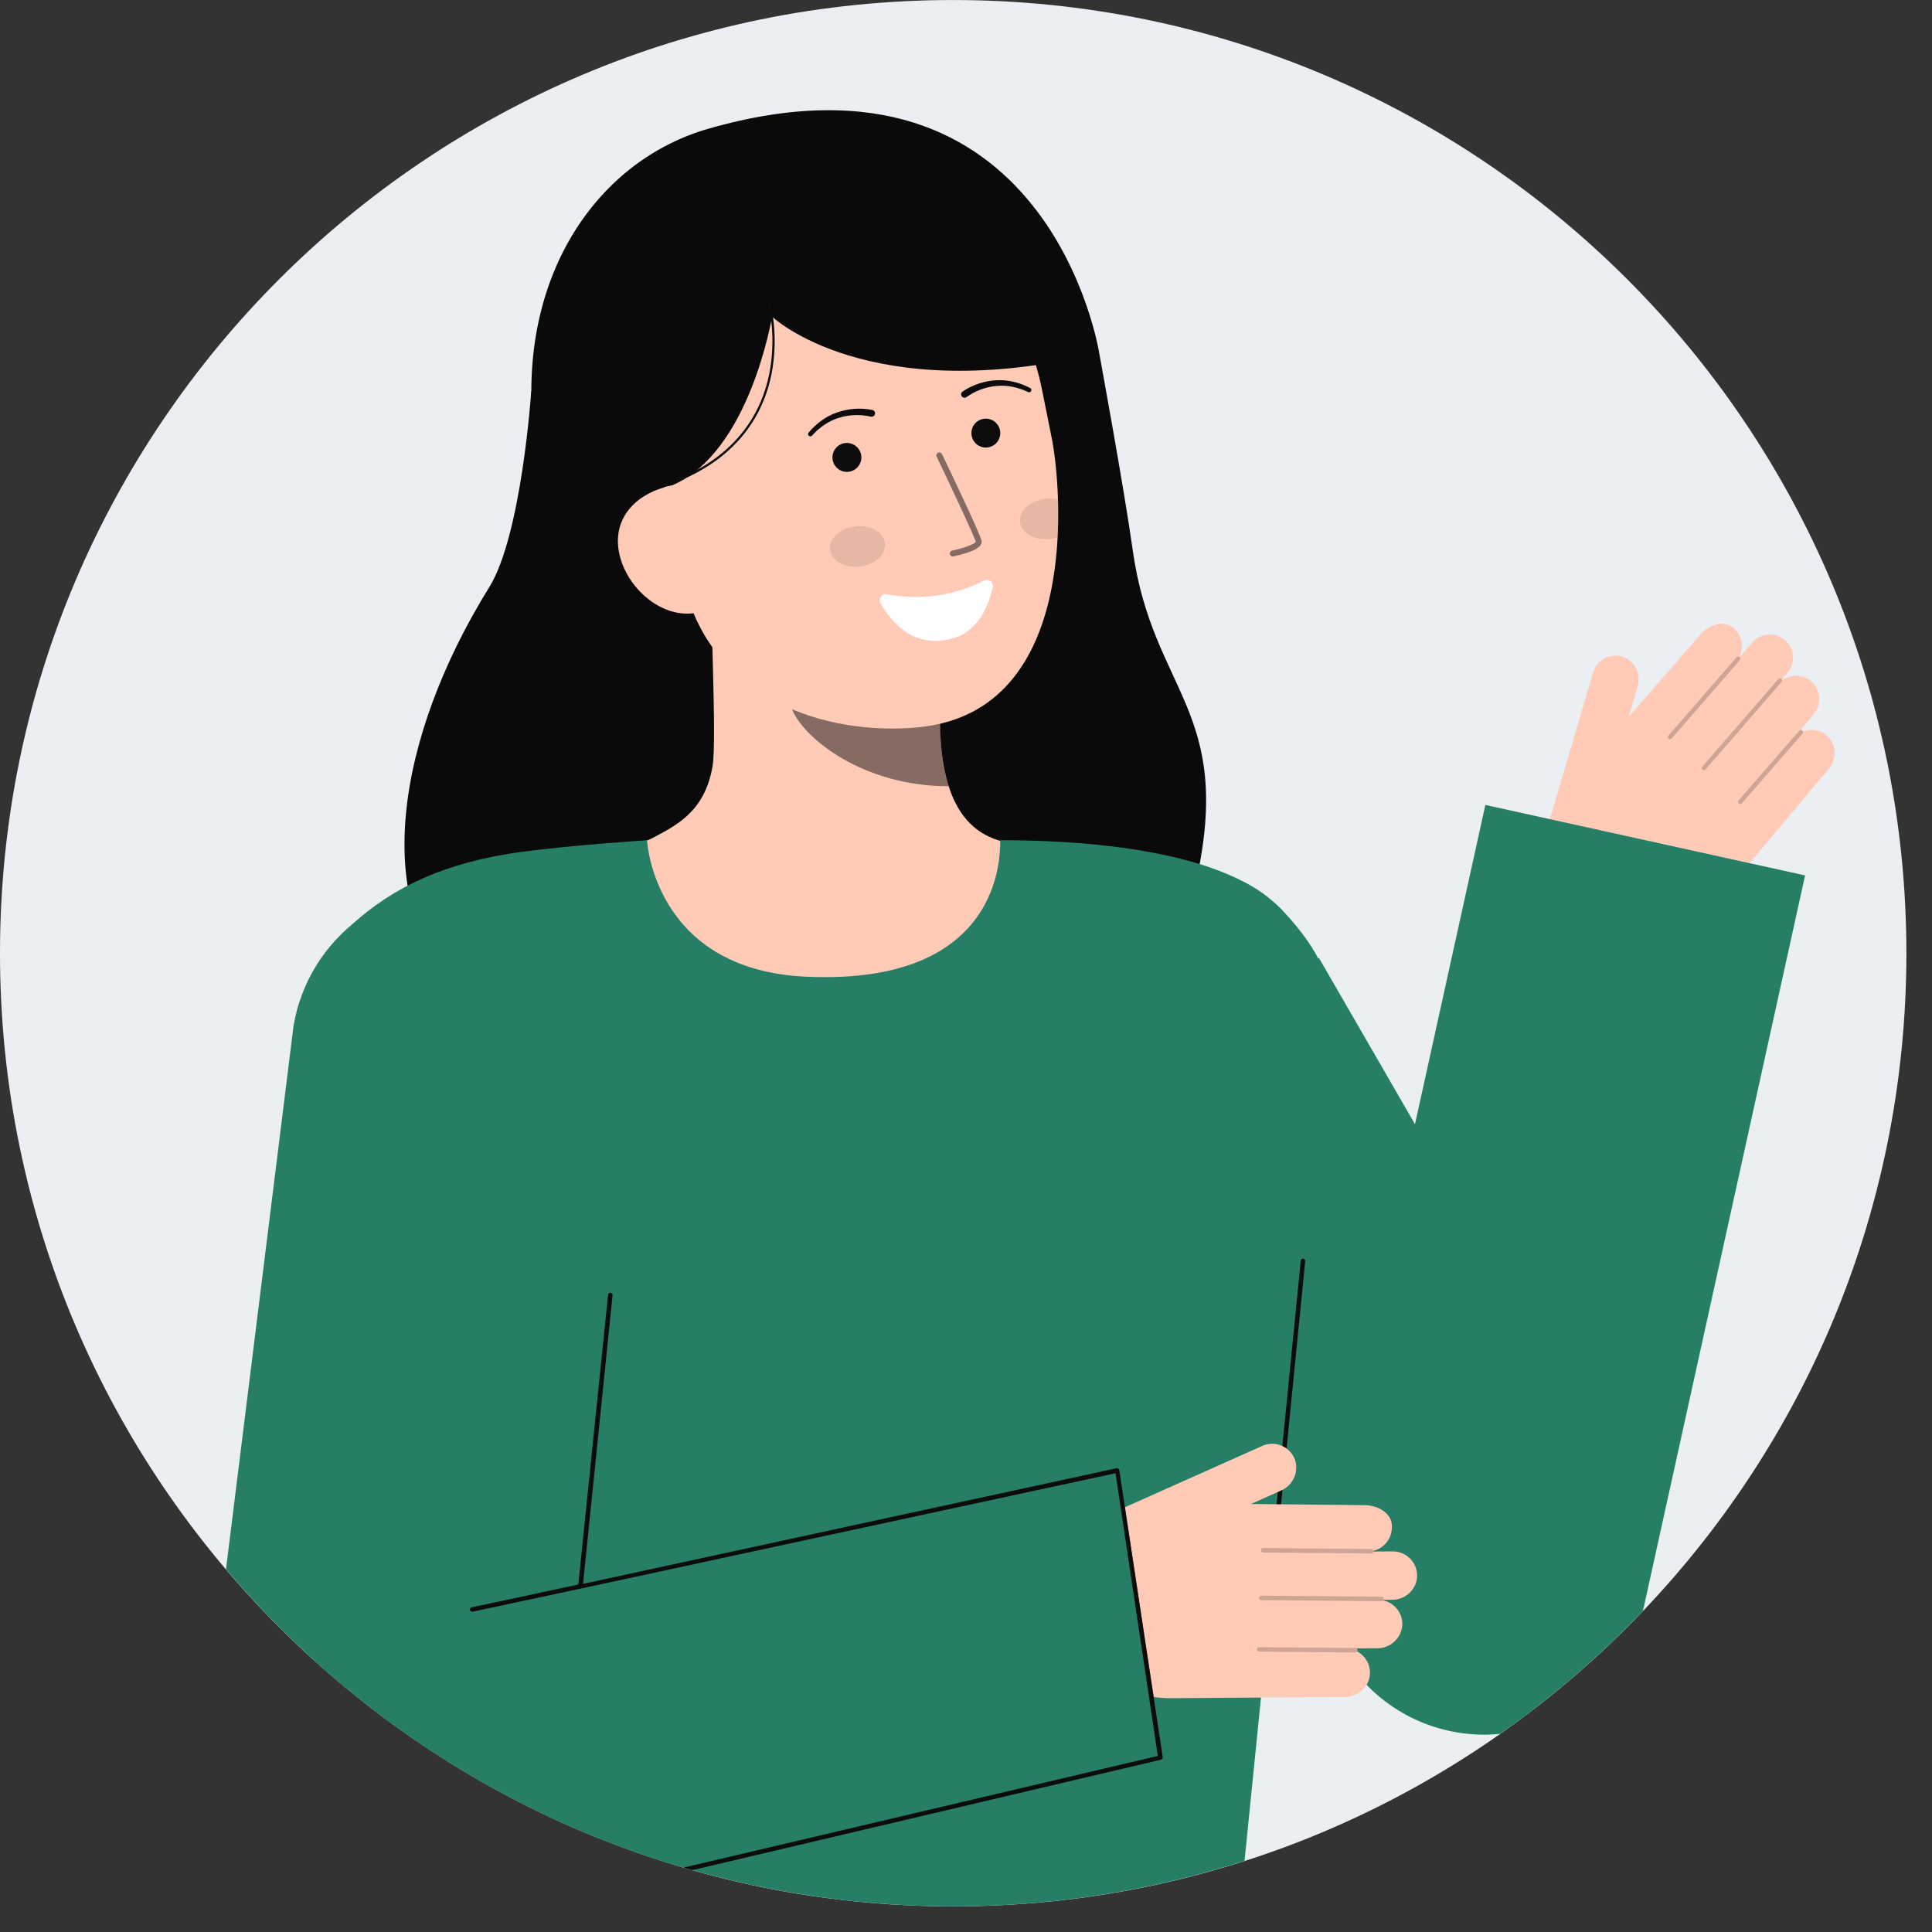 <svg width="61" height="61" viewBox="0 0 61 61" fill="none" xmlns="http://www.w3.org/2000/svg">
<rect x="0" y="0" width="61" height="61" fill="#333333" stroke="none"/>
<path d="M30.096 60.191C46.717 60.191 60.191 46.717 60.191 30.096C60.191 13.475 46.717 0.001 30.096 0.001C13.474 0.001 6.10352e-05 13.475 6.10352e-05 30.096C6.10352e-05 46.717 13.474 60.191 30.096 60.191Z" fill="white"/>
<path opacity="0.09" d="M60.191 30.095C60.191 36.047 58.426 41.866 55.119 46.815C51.812 51.764 47.112 55.621 41.613 57.899C36.114 60.177 30.063 60.773 24.225 59.612C18.387 58.451 13.025 55.584 8.816 51.376C4.607 47.167 1.741 41.804 0.58 35.966C-0.582 30.128 0.014 24.077 2.292 18.578C4.57 13.079 8.427 8.379 13.376 5.072C18.326 1.765 24.144 0 30.096 0C34.053 -0.014 37.972 0.754 41.63 2.261C45.288 3.768 48.612 5.985 51.409 8.782C54.207 11.58 56.423 14.903 57.93 18.561C59.437 22.219 60.206 26.139 60.191 30.095Z" fill="#2C4981"/>
<path d="M16.774 12.345C16.774 12.345 16.471 16.889 15.449 18.537C12.507 23.282 11.654 28.62 14.601 31.41C17.547 34.2 36.343 34.238 37.767 27.823C38.965 22.422 36.393 21.842 35.767 17.387C35.484 15.371 34.705 11.144 34.705 11.144" fill="#0A0A0A"/>
<path d="M32.902 26.882C32.869 26.877 32.509 32.851 25.569 32.331C20.765 31.972 19.052 26.874 18.942 26.874C19.46 26.764 20.332 26.604 20.562 26.481C21.319 26.075 22.255 25.652 22.499 24.183C22.64 23.337 22.401 19.004 22.475 18.147L29.85 19.793C29.747 21.602 29.026 25.797 31.554 26.54C31.973 26.662 32.426 26.774 32.902 26.882Z" fill="#FFCAB6"/>
<path opacity="0.5" d="M29.952 24.824C29.837 24.452 29.762 24.068 29.73 23.68C29.649 22.793 29.666 21.901 29.779 21.017C28.28 20.815 26.867 20.197 25.703 19.232C25.566 19.738 24.813 21.948 25.021 22.429C25.416 23.337 27.267 24.824 29.952 24.824Z" fill="#0C0C0C"/>
<path d="M28.999 22.963C26.091 23.245 22.329 22.081 21.55 18.209L20.846 14.716C20.067 10.844 21.469 7.295 25.115 6.562C28.761 5.828 32.117 8.417 32.897 12.29L33.208 13.837C33.507 15.323 34.186 22.461 28.999 22.963Z" fill="#FFCAB6"/>
<path opacity="0.1" d="M27.15 17.89C27.629 17.833 27.983 17.502 27.941 17.151C27.899 16.8 27.477 16.562 26.998 16.619C26.52 16.676 26.166 17.007 26.208 17.358C26.25 17.709 26.672 17.947 27.15 17.89Z" fill="#0C0C0C"/>
<path opacity="0.1" d="M32.206 16.486C32.249 16.836 32.671 17.073 33.149 17.018C33.232 17.008 33.314 16.99 33.393 16.963C33.415 16.545 33.416 16.143 33.404 15.771C33.271 15.738 33.133 15.73 32.997 15.747C32.519 15.803 32.165 16.134 32.206 16.486Z" fill="#0C0C0C"/>
<path opacity="0.5" d="M30.092 17.569H30.099C30.247 17.538 30.393 17.499 30.536 17.452C30.75 17.381 31.029 17.263 30.991 17.069C30.947 16.848 29.864 14.59 29.74 14.333C29.728 14.312 29.709 14.296 29.686 14.288C29.663 14.281 29.639 14.283 29.617 14.293C29.595 14.304 29.578 14.322 29.57 14.344C29.561 14.367 29.562 14.392 29.571 14.414C30.033 15.377 30.777 16.957 30.807 17.106C30.784 17.175 30.429 17.311 30.062 17.385C30.039 17.39 30.018 17.404 30.005 17.424C29.992 17.444 29.986 17.468 29.99 17.491C29.994 17.515 30.007 17.536 30.026 17.551C30.045 17.565 30.068 17.572 30.092 17.57V17.569Z" fill="#0C0C0C"/>
<path d="M17.938 15.97L21.206 15.331C23.675 14.298 24.375 9.996 24.375 9.996C24.375 9.996 27.422 12.898 34.705 11.143C34.705 11.143 33.123 0.977 22.37 4.063C18.903 5.058 16.447 8.592 16.812 13.273C17.068 16.554 17.938 15.97 17.938 15.97Z" fill="#0A0A0A"/>
<path d="M22.013 19.343C20.905 19.567 19.769 18.562 19.547 17.454C19.325 16.346 20.099 15.554 21.207 15.331L21.927 15.959L22.967 19.152L22.013 19.343Z" fill="#FFCAB6"/>
<path d="M30.526 12.531C30.803 12.335 31.127 12.216 31.465 12.186C31.635 12.17 31.806 12.179 31.974 12.214C32.142 12.248 32.306 12.304 32.46 12.379L32.465 12.381C32.482 12.387 32.501 12.388 32.518 12.381C32.535 12.374 32.549 12.361 32.557 12.345C32.565 12.328 32.566 12.309 32.56 12.291C32.555 12.274 32.542 12.259 32.526 12.251C32.362 12.164 32.188 12.099 32.008 12.056C31.826 12.011 31.639 11.995 31.453 12.006C31.075 12.027 30.71 12.149 30.396 12.359C30.383 12.367 30.373 12.377 30.365 12.389C30.357 12.4 30.351 12.414 30.348 12.428C30.345 12.442 30.345 12.457 30.348 12.471C30.351 12.485 30.356 12.499 30.364 12.511C30.372 12.523 30.383 12.533 30.395 12.54C30.407 12.548 30.421 12.554 30.435 12.556C30.449 12.559 30.464 12.558 30.478 12.555C30.492 12.551 30.505 12.545 30.517 12.537L30.519 12.535L30.526 12.531Z" fill="#0C0C0C"/>
<path d="M27.54 12.944C27.169 12.87 26.785 12.897 26.428 13.023C26.251 13.083 26.085 13.171 25.934 13.281C25.784 13.39 25.648 13.517 25.53 13.66C25.518 13.674 25.512 13.692 25.513 13.711C25.515 13.729 25.523 13.747 25.537 13.759C25.55 13.772 25.568 13.778 25.587 13.778C25.606 13.777 25.623 13.77 25.636 13.757L25.64 13.752C25.754 13.624 25.884 13.51 26.026 13.414C26.168 13.318 26.322 13.243 26.485 13.193C26.809 13.092 27.154 13.078 27.485 13.153L27.494 13.155C27.508 13.158 27.522 13.159 27.536 13.157C27.55 13.155 27.564 13.15 27.577 13.143C27.589 13.136 27.6 13.126 27.608 13.114C27.617 13.103 27.623 13.09 27.626 13.076C27.63 13.062 27.63 13.047 27.628 13.033C27.626 13.019 27.62 13.005 27.613 12.993C27.605 12.981 27.595 12.97 27.584 12.962C27.572 12.954 27.558 12.948 27.544 12.945L27.54 12.944Z" fill="#0C0C0C"/>
<path d="M21.208 15.278C23.405 14.46 24.134 12.943 24.359 11.813C24.504 11.06 24.491 10.285 24.319 9.538L24.251 9.557C24.42 10.294 24.433 11.059 24.289 11.802C24.068 12.913 23.349 14.406 21.183 15.212L21.208 15.278Z" fill="#0C0C0C"/>
<path d="M48.987 25.692L50.302 21.228C50.331 21.13 50.38 21.039 50.446 20.961C50.512 20.883 50.593 20.82 50.685 20.775C50.777 20.73 50.877 20.705 50.98 20.701C51.082 20.697 51.184 20.714 51.279 20.752C51.452 20.826 51.592 20.963 51.67 21.134C51.748 21.306 51.761 21.501 51.704 21.681L51.422 22.638L53.689 20.035C53.936 19.742 54.427 19.539 54.739 19.838C54.866 19.945 54.953 20.093 54.986 20.256C55.019 20.419 54.995 20.588 54.92 20.736C54.923 20.738 54.926 20.74 54.929 20.742C54.931 20.744 54.933 20.747 54.934 20.749L55.315 20.296C55.386 20.212 55.474 20.145 55.574 20.1C55.674 20.054 55.783 20.032 55.892 20.034C56.002 20.036 56.11 20.062 56.208 20.111C56.306 20.16 56.392 20.23 56.459 20.317C56.563 20.455 56.616 20.624 56.61 20.797C56.603 20.969 56.538 21.134 56.424 21.264L56.262 21.457C56.266 21.465 56.268 21.473 56.268 21.481C56.408 21.376 56.581 21.324 56.755 21.335C56.929 21.346 57.094 21.418 57.22 21.539C57.354 21.676 57.431 21.858 57.437 22.049C57.443 22.24 57.376 22.426 57.25 22.57L56.847 23.049C56.858 23.046 56.869 23.046 56.879 23.048C56.89 23.05 56.9 23.055 56.908 23.062C56.918 23.071 56.925 23.082 56.928 23.095C57.078 23.036 57.244 23.029 57.399 23.073C57.554 23.118 57.691 23.213 57.787 23.343C57.885 23.481 57.934 23.648 57.925 23.817C57.917 23.987 57.852 24.148 57.74 24.276L54.342 28.316C53.867 28.881 53.233 29.292 52.523 29.494C51.813 29.697 51.059 29.683 50.357 29.455C49.751 29.258 49.247 28.832 48.95 28.269C48.654 27.705 48.588 27.049 48.768 26.438L48.987 25.692Z" fill="#FFCAB6"/>
<g opacity="0.2">
<path d="M52.687 23.324C52.7 23.335 52.718 23.341 52.735 23.339C52.753 23.338 52.769 23.33 52.781 23.317L54.934 20.839C54.946 20.825 54.952 20.808 54.95 20.79C54.949 20.772 54.941 20.755 54.927 20.743C54.913 20.731 54.896 20.725 54.878 20.727C54.86 20.728 54.843 20.736 54.831 20.75L52.678 23.227C52.672 23.234 52.668 23.242 52.665 23.25C52.662 23.259 52.661 23.268 52.662 23.277C52.662 23.285 52.665 23.294 52.669 23.302C52.673 23.31 52.678 23.317 52.685 23.323L52.687 23.324Z" fill="#0C0C0C"/>
</g>
<g opacity="0.2">
<path d="M53.753 24.304C53.767 24.315 53.784 24.32 53.802 24.319C53.819 24.317 53.836 24.309 53.847 24.296L56.25 21.531C56.256 21.524 56.261 21.517 56.263 21.508C56.266 21.5 56.267 21.491 56.267 21.482C56.266 21.473 56.264 21.464 56.26 21.456C56.256 21.448 56.25 21.441 56.243 21.435C56.23 21.424 56.212 21.419 56.194 21.42C56.176 21.421 56.16 21.429 56.148 21.442L53.746 24.207C53.74 24.214 53.736 24.222 53.733 24.23C53.73 24.239 53.729 24.247 53.73 24.256C53.73 24.265 53.733 24.274 53.737 24.282C53.741 24.29 53.746 24.297 53.753 24.303L53.753 24.304Z" fill="#0C0C0C"/>
</g>
<g opacity="0.2">
<path d="M54.902 25.372C54.916 25.383 54.933 25.388 54.951 25.387C54.968 25.385 54.984 25.377 54.996 25.364L56.913 23.159C56.924 23.145 56.929 23.128 56.927 23.11C56.925 23.093 56.917 23.077 56.904 23.066C56.891 23.054 56.874 23.048 56.856 23.049C56.839 23.05 56.822 23.057 56.81 23.069L54.894 25.275C54.888 25.282 54.883 25.29 54.88 25.298C54.877 25.306 54.876 25.315 54.877 25.324C54.878 25.333 54.88 25.342 54.884 25.35C54.888 25.358 54.894 25.365 54.9 25.371L54.902 25.372Z" fill="#0C0C0C"/>
</g>
<path d="M56.993 27.64L51.907 50.713C51.895 50.764 51.883 50.819 51.869 50.87C50.727 52.065 49.49 53.166 48.169 54.161C47.904 54.359 47.639 54.553 47.366 54.742C47.197 54.76 47.028 54.77 46.859 54.77C45.952 54.769 45.062 54.531 44.277 54.078C43.492 53.624 42.84 52.973 42.386 52.188L32.694 35.417L41.644 30.247L44.676 35.495L46.898 25.415L56.993 27.64Z" fill="#267E66"/>
<path d="M41.34 38.159C41.31 38.526 41.249 39.179 41.164 40.038C40.742 44.434 39.752 54.229 39.294 58.756C33.508 60.606 27.297 60.669 21.474 58.937H21.472C17.171 57.65 13.214 55.415 9.891 52.397C9.91 48.35 9.851 43.797 9.578 40.87C8.763 32.124 9.534 30.755 10.8 29.489C10.903 29.385 11.011 29.284 11.119 29.186C12.428 27.997 14.07 27.222 16.464 26.897C18.047 26.684 20.429 26.529 20.429 26.529C20.429 26.529 20.631 30.611 25.439 30.837C31.986 31.145 31.549 26.529 31.582 26.529C33.229 26.529 36.894 26.632 39.205 27.809C39.208 27.809 39.208 27.809 39.21 27.811C39.675 28.038 40.099 28.342 40.462 28.711C43.109 31.516 41.803 32.715 41.34 38.159Z" fill="#267E66"/>
<path d="M31.067 18.332C30.122 18.813 29.044 18.965 28.004 18.764C27.968 18.757 27.93 18.761 27.896 18.774C27.862 18.788 27.833 18.811 27.811 18.841C27.79 18.87 27.777 18.906 27.775 18.942C27.773 18.979 27.781 19.015 27.799 19.047C28.11 19.594 28.845 20.529 30.107 20.148C30.922 19.902 31.231 19.064 31.345 18.544C31.353 18.509 31.35 18.471 31.338 18.437C31.325 18.402 31.303 18.372 31.273 18.35C31.244 18.328 31.209 18.314 31.173 18.311C31.136 18.308 31.099 18.315 31.067 18.332Z" fill="white"/>
<path d="M31.126 14.131C31.378 14.131 31.582 13.926 31.582 13.674C31.582 13.422 31.378 13.218 31.126 13.218C30.874 13.218 30.67 13.422 30.67 13.674C30.67 13.926 30.874 14.131 31.126 14.131Z" fill="#0C0C0C"/>
<path d="M26.739 14.899C26.991 14.899 27.196 14.694 27.196 14.442C27.196 14.19 26.991 13.986 26.739 13.986C26.487 13.986 26.283 14.19 26.283 14.442C26.283 14.694 26.487 14.899 26.739 14.899Z" fill="#0C0C0C"/>
<path d="M40.331 48.013C40.328 48.013 40.325 48.013 40.322 48.013C40.304 48.01 40.287 48 40.276 47.985C40.264 47.97 40.26 47.952 40.262 47.933L41.069 39.803C41.07 39.794 41.073 39.785 41.078 39.777C41.082 39.769 41.089 39.762 41.096 39.756C41.103 39.75 41.112 39.746 41.121 39.744C41.13 39.742 41.139 39.742 41.149 39.743C41.167 39.745 41.184 39.755 41.195 39.77C41.206 39.785 41.211 39.804 41.209 39.822L40.402 47.952C40.399 47.969 40.391 47.985 40.378 47.996C40.365 48.007 40.348 48.013 40.331 48.013Z" fill="#0C0C0C"/>
<path d="M35.447 47.621L39.857 45.651C39.954 45.608 40.059 45.586 40.165 45.585C40.271 45.585 40.376 45.606 40.473 45.649C40.57 45.691 40.658 45.753 40.73 45.831C40.801 45.909 40.856 46.001 40.891 46.101C40.949 46.288 40.935 46.49 40.853 46.668C40.77 46.846 40.625 46.986 40.445 47.063L39.499 47.486L43.083 47.523C43.482 47.52 43.972 47.771 43.946 48.218C43.947 48.391 43.889 48.559 43.783 48.695C43.676 48.831 43.526 48.927 43.358 48.967C43.359 48.971 43.36 48.974 43.36 48.978C43.36 48.981 43.359 48.984 43.358 48.987L43.973 48.983C44.087 48.982 44.199 49.007 44.302 49.055C44.405 49.103 44.496 49.173 44.568 49.261C44.641 49.349 44.692 49.452 44.72 49.562C44.748 49.672 44.75 49.787 44.728 49.899C44.688 50.074 44.59 50.23 44.45 50.341C44.309 50.452 44.135 50.512 43.955 50.51L43.694 50.511C43.69 50.519 43.686 50.526 43.68 50.532C43.857 50.572 44.014 50.673 44.123 50.818C44.232 50.963 44.286 51.142 44.275 51.323C44.258 51.52 44.166 51.704 44.019 51.837C43.872 51.971 43.68 52.044 43.481 52.042L42.832 52.046C42.841 52.053 42.849 52.061 42.854 52.071C42.859 52.081 42.862 52.092 42.862 52.103C42.861 52.116 42.857 52.129 42.85 52.14C42.998 52.219 43.115 52.345 43.185 52.498C43.254 52.651 43.272 52.822 43.234 52.986C43.191 53.157 43.092 53.308 42.953 53.416C42.813 53.523 42.642 53.581 42.466 53.579L36.986 53.618C36.219 53.623 35.468 53.399 34.829 52.975C34.191 52.551 33.693 51.946 33.4 51.237C33.148 50.626 33.144 49.941 33.389 49.327C33.634 48.713 34.108 48.218 34.712 47.949L35.447 47.621Z" fill="#FFCAB6"/>
<g opacity="0.2">
<path d="M39.811 48.948C39.811 48.966 39.818 48.984 39.831 48.998C39.845 49.011 39.862 49.018 39.881 49.018L43.289 49.049C43.308 49.049 43.326 49.042 43.339 49.029C43.353 49.016 43.36 48.998 43.36 48.979C43.361 48.96 43.353 48.942 43.34 48.929C43.327 48.916 43.309 48.908 43.29 48.908L39.882 48.877C39.863 48.877 39.845 48.885 39.832 48.898C39.819 48.911 39.811 48.929 39.811 48.948H39.811Z" fill="#0C0C0C"/>
</g>
<g opacity="0.2">
<path d="M39.756 50.451C39.756 50.47 39.763 50.488 39.776 50.501C39.79 50.514 39.808 50.522 39.826 50.522L43.63 50.556C43.648 50.556 43.666 50.548 43.679 50.535C43.693 50.522 43.7 50.504 43.7 50.485C43.699 50.467 43.692 50.449 43.679 50.436C43.666 50.423 43.648 50.416 43.63 50.415L39.826 50.381C39.807 50.381 39.789 50.388 39.776 50.401C39.763 50.414 39.756 50.432 39.756 50.451H39.756Z" fill="#0C0C0C"/>
</g>
<g opacity="0.2">
<path d="M39.687 52.077C39.687 52.096 39.694 52.114 39.707 52.127C39.721 52.14 39.739 52.148 39.757 52.148L42.791 52.175C42.81 52.175 42.828 52.168 42.841 52.155C42.854 52.141 42.862 52.123 42.862 52.105C42.862 52.086 42.854 52.068 42.841 52.055C42.828 52.042 42.81 52.034 42.791 52.034L39.757 52.007C39.739 52.007 39.721 52.014 39.707 52.028C39.694 52.041 39.687 52.059 39.687 52.078V52.077Z" fill="#0C0C0C"/>
</g>
<path d="M36.711 55.474L21.474 58.937H21.472C17.172 57.65 13.214 55.415 9.891 52.397C9.534 52.073 9.185 51.741 8.843 51.401C8.248 50.807 7.679 50.189 7.135 49.548L9.268 32.39C9.501 31.007 10.274 29.773 11.416 28.959C12.559 28.146 13.978 27.82 15.361 28.052C16.744 28.285 17.978 29.058 18.791 30.2C19.605 31.343 19.931 32.761 19.698 34.145L18.35 50.255L35.339 46.409L36.711 55.474Z" fill="#267E66"/>
<path d="M14.913 50.888C14.904 50.888 14.895 50.887 14.886 50.884C14.877 50.881 14.869 50.877 14.862 50.871C14.855 50.864 14.849 50.857 14.845 50.849C14.841 50.841 14.838 50.832 14.838 50.822C14.837 50.813 14.838 50.804 14.841 50.795C14.844 50.786 14.848 50.778 14.855 50.771C14.861 50.764 14.868 50.758 14.876 50.754C14.885 50.75 14.894 50.747 14.903 50.747L18.309 50.018C18.318 50.017 18.328 50.017 18.337 50.02C18.346 50.022 18.354 50.026 18.361 50.031C18.369 50.037 18.375 50.044 18.38 50.052C18.385 50.06 18.388 50.068 18.389 50.078C18.391 50.087 18.39 50.096 18.388 50.105C18.386 50.114 18.382 50.123 18.376 50.13C18.371 50.137 18.364 50.144 18.356 50.148C18.348 50.153 18.339 50.156 18.33 50.158L14.923 50.886C14.92 50.887 14.916 50.887 14.913 50.888Z" fill="#0C0C0C"/>
<path d="M36.711 55.474C36.714 55.492 36.711 55.511 36.702 55.527C36.692 55.543 36.677 55.554 36.659 55.559L21.857 59.047C21.763 59.021 21.672 58.996 21.58 58.967L36.556 55.441L35.221 46.515L18.334 50.158C18.323 50.16 18.311 50.159 18.301 50.156C18.29 50.153 18.281 50.147 18.273 50.14C18.265 50.131 18.26 50.121 18.257 50.111C18.254 50.1 18.253 50.089 18.254 50.078L19.2 40.872C19.202 40.863 19.206 40.855 19.21 40.847C19.216 40.839 19.222 40.832 19.23 40.827C19.237 40.822 19.246 40.818 19.255 40.816C19.264 40.814 19.273 40.814 19.283 40.816C19.301 40.819 19.317 40.829 19.328 40.844C19.34 40.859 19.344 40.877 19.341 40.896L18.409 50.008L35.252 46.358C35.261 46.355 35.27 46.354 35.28 46.356C35.289 46.358 35.298 46.361 35.306 46.367C35.314 46.371 35.321 46.377 35.327 46.385C35.332 46.392 35.336 46.4 35.339 46.409L36.711 55.474Z" fill="#0C0C0C"/>
</svg>
